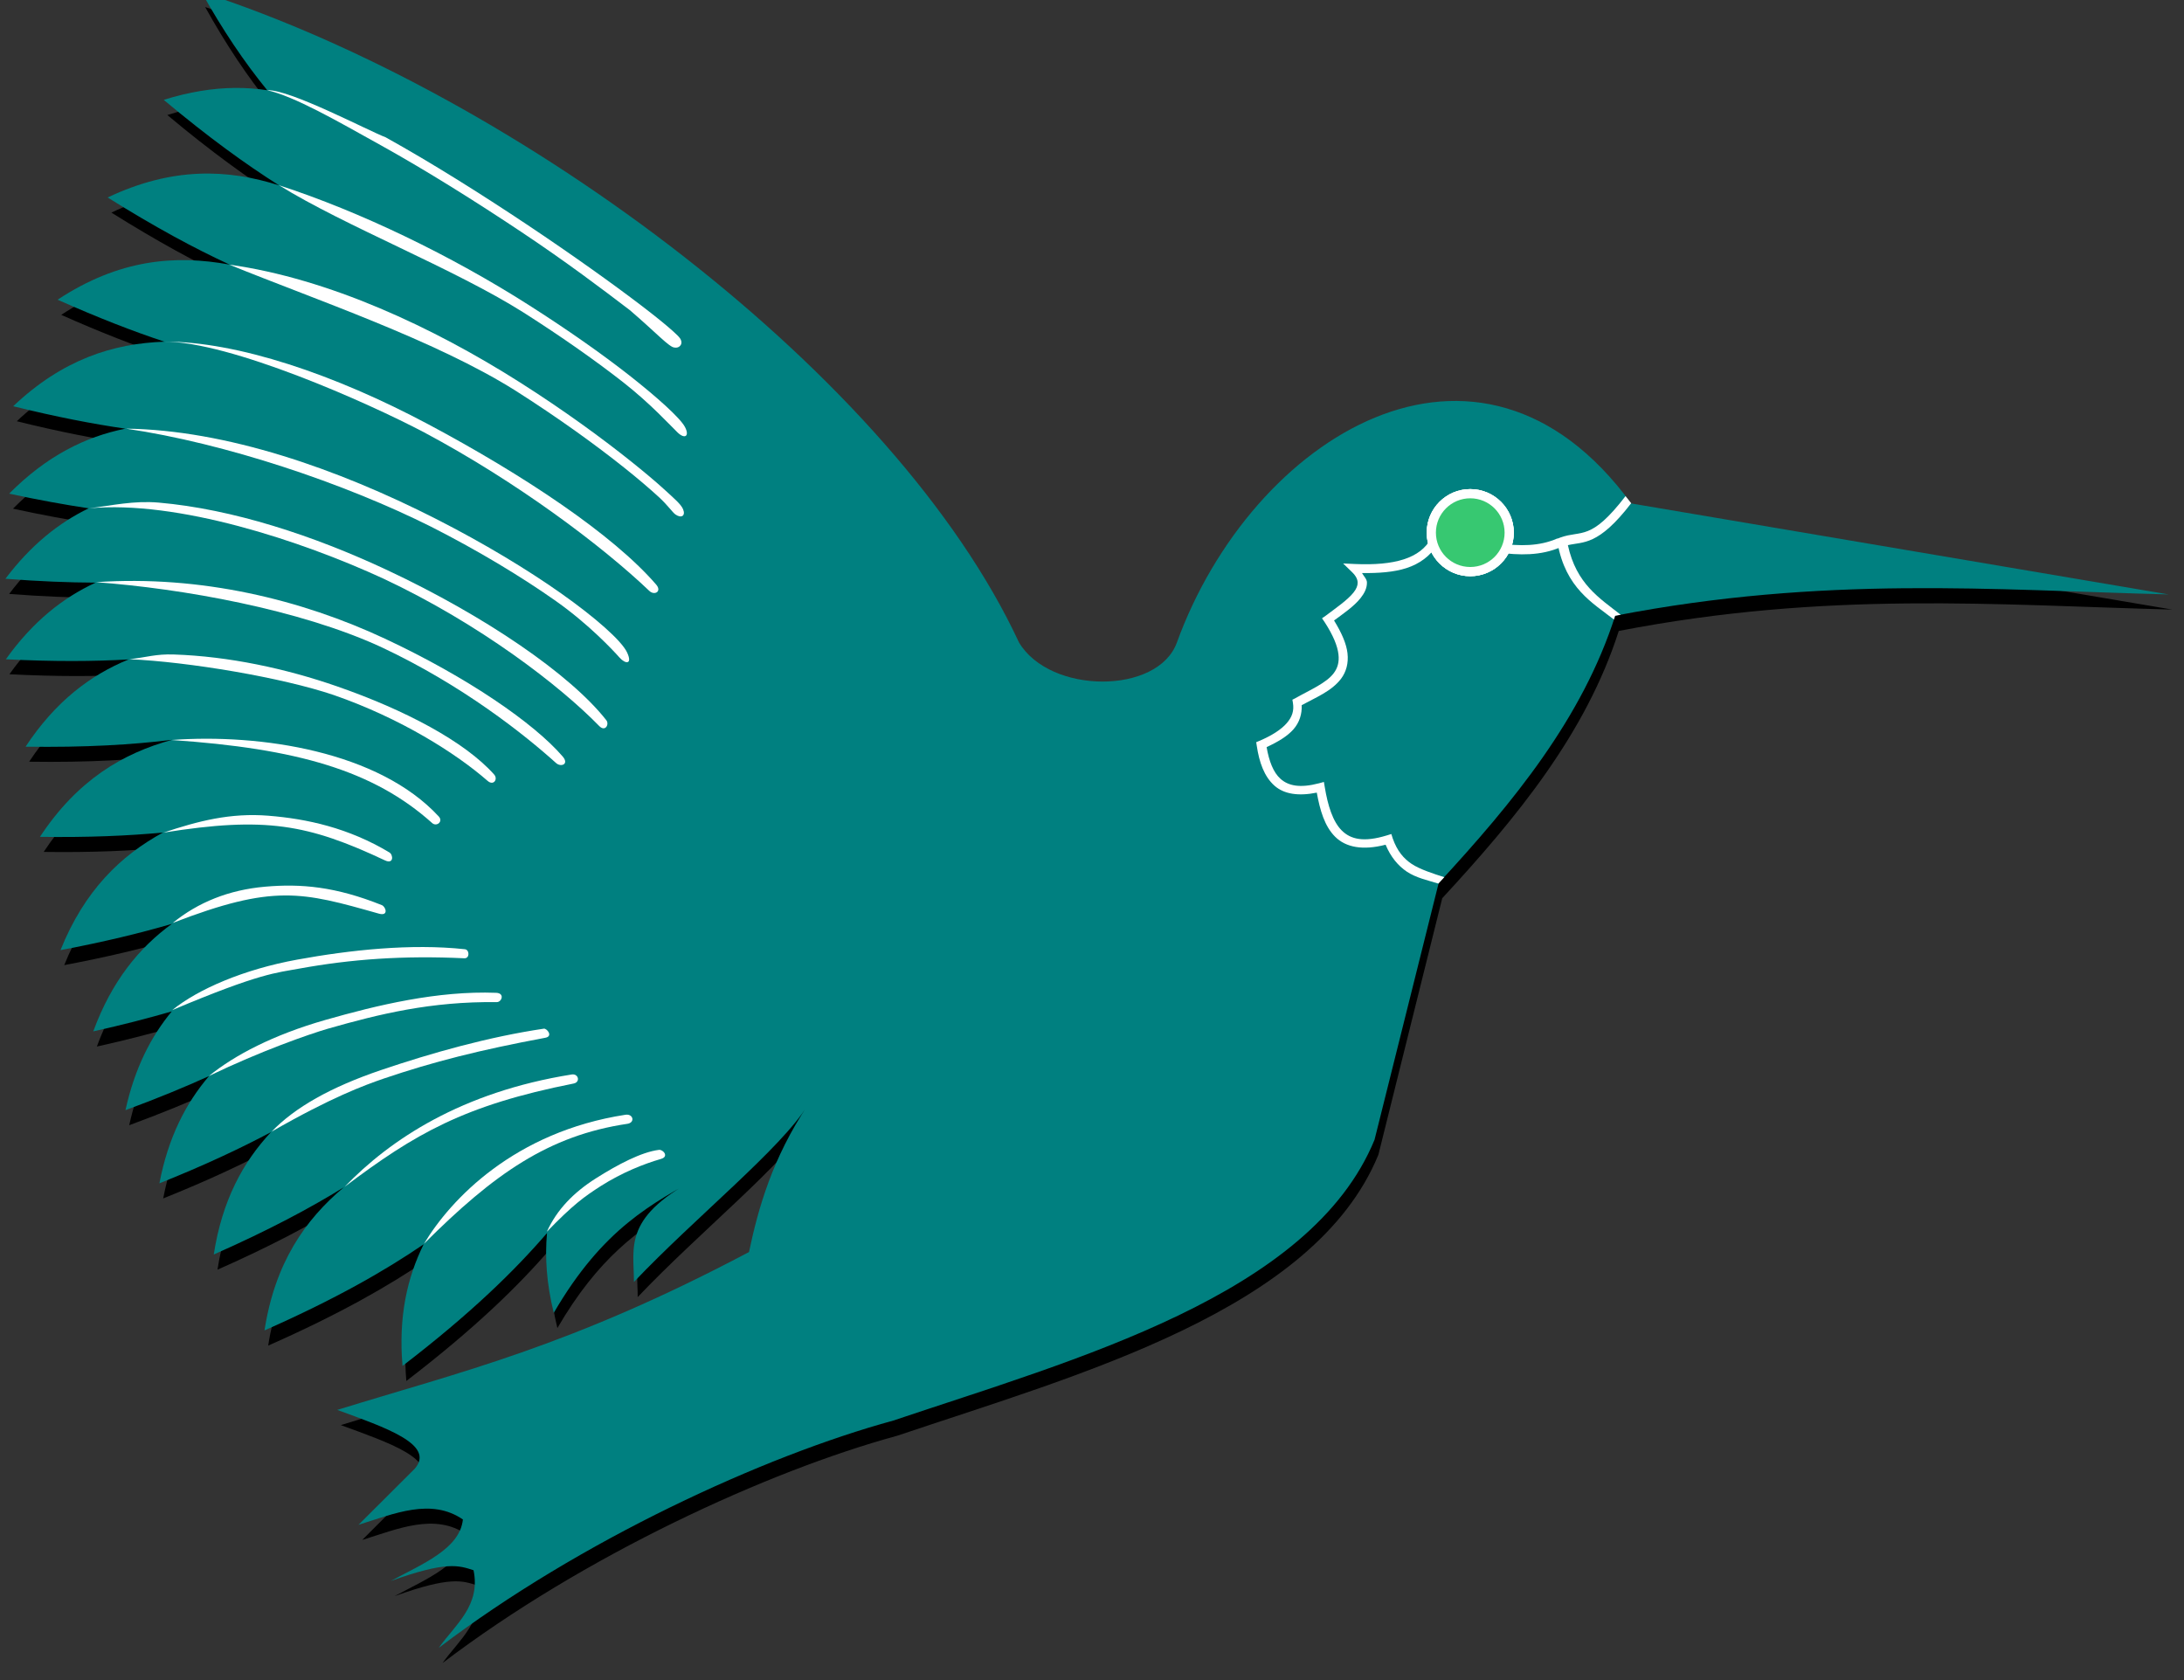 <svg version="1.1" id="svg2" xmlns="http://www.w3.org/2000/svg" viewBox="0 0 289.728 222.912" style="max-height: 500px" width="289.728" height="222.912">
  <rect x="0" y="0" width="289.728" height="222.912" fill="#333333" stroke="none"/>
  <defs id="defs79"/>
  
  <g transform="matrix(4.968,0,0,4.968,-44.156,-96.201)" style="font-style: normal; font-weight: normal; font-size: 23.53px; line-height: 125%; font-family: Sans; letter-spacing: 0px; word-spacing: 0px; fill: rgb(0, 0, 0); --darkreader-inline-fill: #e8e6e3;" id="text3038-7" data-darkreader-inline-fill=""/>
  <g transform="matrix(21.364,0,0,21.364,737.027,283.995)" style="fill: rgb(0, 0, 0); --darkreader-inline-fill: #e8e6e3;" id="g3049" data-darkreader-inline-fill=""/>
  <g transform="matrix(4.968,0,0,4.968,-44.156,-96.201)" style="font-style: normal; font-weight: normal; font-size: 23.53px; line-height: 125%; font-family: Sans; letter-spacing: 0px; word-spacing: 0px; fill: rgb(0, 0, 0); --darkreader-inline-fill: #e8e6e3;" id="text3038-7-9" data-darkreader-inline-fill=""/>
  <path d="m 210.744,270.893 h 77.257 v 1.776 h -77.257 z M 0,270.89 h 44.74 v 1.776 H 0 Z m 35.314,-15.847 c 0,-0.841 0.132,-1.617 0.394,-2.326 0.269,-0.71 0.641,-1.324 1.114,-1.843 0.48,-0.519 1.055,-0.927 1.725,-1.222 0.67,-0.302 1.41,-0.463 2.218,-0.483 0.578,-0.013 1.101,0.072 1.567,0.256 0.467,0.177 0.864,0.444 1.193,0.798 0.329,0.355 0.585,0.789 0.769,1.301 0.191,0.513 0.299,1.094 0.325,1.745 0.014,0.414 0.003,0.772 -0.03,1.074 -0.026,0.302 -0.056,0.572 -0.089,0.808 h -7.304 v 0.118 c 0,0.033 0.003,0.069 0.01,0.108 0.026,0.795 0.161,1.452 0.404,1.972 0.243,0.519 0.545,0.933 0.907,1.242 0.368,0.302 0.772,0.516 1.212,0.641 0.44,0.118 0.871,0.177 1.291,0.177 0.256,1e-5 0.526,-0.013 0.808,-0.039 0.283,-0.033 0.555,-0.076 0.818,-0.128 0.269,-0.059 0.516,-0.125 0.739,-0.197 0.23,-0.072 0.414,-0.148 0.552,-0.227 l 0.365,0.838 c -0.191,0.171 -0.44,0.325 -0.749,0.463 -0.302,0.138 -0.634,0.256 -0.996,0.355 -0.361,0.092 -0.739,0.161 -1.134,0.207 -0.394,0.053 -0.779,0.079 -1.153,0.079 -0.795,0 -1.502,-0.135 -2.119,-0.404 -0.611,-0.276 -1.127,-0.66 -1.548,-1.153 -0.421,-0.499 -0.743,-1.101 -0.966,-1.804 -0.217,-0.703 -0.325,-1.488 -0.325,-2.356 m 7.295,-1.055 c 0.02,-0.335 0.023,-0.67 0.01,-1.005 -0.007,-0.342 -0.046,-0.664 -0.118,-0.966 -0.072,-0.309 -0.184,-0.588 -0.335,-0.838 -0.145,-0.256 -0.342,-0.463 -0.591,-0.621 -0.171,-0.112 -0.365,-0.194 -0.582,-0.246 -0.217,-0.059 -0.463,-0.089 -0.739,-0.089 -0.368,2e-5 -0.726,0.069 -1.074,0.207 -0.342,0.138 -0.651,0.358 -0.927,0.66 -0.269,0.302 -0.496,0.693 -0.68,1.173 -0.184,0.473 -0.302,1.048 -0.355,1.725 h 5.392 m -20.898,5.699 1.479,-0.207 v -13.347 l -1.686,-0.355 v -0.858 l 3.115,-0.414 0.463,0.227 -0.02,4.357 -0.03,1.705 c 0.289,-0.237 0.601,-0.447 0.936,-0.631 0.342,-0.184 0.683,-0.338 1.025,-0.463 0.342,-0.131 0.674,-0.23 0.996,-0.296 0.329,-0.072 0.624,-0.108 0.887,-0.108 0.67,1e-5 1.219,0.102 1.646,0.306 0.427,0.204 0.762,0.519 1.005,0.946 0.25,0.421 0.421,0.963 0.513,1.627 0.092,0.664 0.135,1.452 0.128,2.366 v 4.939 l 1.479,0.207 v 0.838 h -5.027 v -0.838 l 1.656,-0.207 v -4.101 c -2e-5,-0.762 -0.02,-1.433 -0.059,-2.011 -0.033,-0.578 -0.128,-1.061 -0.286,-1.449 -0.151,-0.394 -0.381,-0.69 -0.69,-0.887 -0.309,-0.197 -0.736,-0.296 -1.281,-0.296 -0.217,10e-6 -0.447,0.013 -0.69,0.04 -0.243,0.026 -0.49,0.072 -0.739,0.138 -0.243,0.059 -0.49,0.141 -0.739,0.246 -0.243,0.105 -0.48,0.24 -0.71,0.404 v 7.916 l 1.449,0.207 v 0.838 h -4.82 v -0.838 m -10.721,-9e-5 2.415,-0.296 v -13.081 l -3.578,0.197 -0.69,1.686 -0.897,0.02 0.246,-2.997 H 20.226 l -0.02,3.026 -0.808,0.089 -0.513,-1.834 -3.559,-0.187 v 13.081 l 2.573,0.296 v 0.838 h -6.91 v -0.838 m 171.659,-9.697 c 0,0 8.087,-11.806 8.087,-11.806 1.24,-1.889 3.247,-3.778 8.501,-3.837 v -1.771 h -14.05 v 1.771 c 2.361,0.059 3.66,1.358 3.66,2.715 0,0.59 -0.118,0.708 -0.531,1.358 0,0 -6.73,9.917 -6.73,9.917 0,0 -7.556,-11.334 -7.556,-11.334 -0.118,-0.177 -0.413,-0.649 -0.413,-0.885 0,-0.708 1.299,-1.712 3.778,-1.771 v -1.771 c -2.007,0.177 -6.316,0.177 -8.559,0.177 -1.83,0 -5.49,-0.059 -7.674,-0.177 v 1.771 h 1.122 c 3.247,0 4.368,0.413 5.49,2.066 0,0 10.803,16.352 10.803,16.352 0,0 -9.622,14.227 -9.622,14.227 -0.826,1.181 -2.597,3.896 -8.501,3.896 v 1.83 h 14.049 v -1.83 c -2.715,-0.059 -3.719,-1.653 -3.719,-2.715 0,-0.531 0.177,-0.767 0.59,-1.417 0,0 8.323,-12.338 8.323,-12.338 0,0 9.327,14.049 9.327,14.049 0.118,0.236 0.295,0.472 0.295,0.649 0,0.708 -1.299,1.712 -3.837,1.771 v 1.83 c 2.066,-0.177 6.375,-0.177 8.56,-0.177 2.479,0 5.195,0.059 7.674,0.177 v -1.83 h -1.122 c -3.07,0 -4.309,-0.295 -5.549,-2.125 0,0 -12.397,-18.772 -12.397,-18.772 z m -17.768,20.838 h -1.476 c -1.476,9.032 -2.833,13.341 -12.928,13.341 h -7.792 c -2.775,0 -2.893,-0.413 -2.893,-2.361 v -15.702 h 5.254 c 5.726,0 6.375,1.889 6.375,6.907 h 1.476 v -15.584 h -1.476 c 0,5.018 -0.649,6.848 -6.375,6.848 h -5.254 v -14.108 c 0,-1.948 0.118,-2.361 2.893,-2.361 h 7.556 c 9.032,0 10.567,3.247 11.511,11.452 h 1.476 c 0,0 -1.653,-13.223 -1.653,-13.223 h -33.058 v 1.771 h 1.358 c 4.545,0 4.663,0.649 4.663,2.774 v 30.814 c 0,2.125 -0.118,2.774 -4.663,2.774 h -1.358 V 286 h 33.884 c 0,0 2.479,-15.171 2.479,-15.171 z M 133.239,232.931 H 97.289 c 0,0 -1.063,13.223 -1.063,13.223 h 1.417 c 0.826,-9.504 1.712,-11.452 10.626,-11.452 1.063,0 2.597,0 3.188,0.118 1.24,0.236 1.24,0.885 1.24,2.243 v 30.991 c 0,2.007 0,2.833 -6.198,2.833 h -2.361 v 1.83 c 2.42,-0.177 8.383,-0.177 11.098,-0.177 2.715,0 8.796,0 11.216,0.177 v -1.83 h -2.361 c -6.198,0 -6.198,-0.826 -6.198,-2.833 V 237.063 c 0,-1.181 0,-2.007 1.063,-2.243 0.649,-0.118 2.243,-0.118 3.365,-0.118 8.855,0 9.74,1.948 10.567,11.452 h 1.476 c 0,0 -1.122,-13.223 -1.122,-13.223 z m -47.284,-0.413 c -0.236,-0.708 -0.354,-0.945 -1.122,-0.945 -0.767,0 -0.945,0.236 -1.181,0.945 0,0 -9.504,24.085 -9.504,24.085 -0.413,1.004 -1.122,2.834 -4.782,2.834 v 1.476 h 9.15 v -1.476 c -1.83,0 -2.952,-0.826 -2.952,-2.007 0,-0.295 0.059,-0.413 0.177,-0.826 0,0 2.007,-5.077 2.007,-5.077 h 11.688 c 0,0 2.361,6.021 2.361,6.021 0.118,0.236 0.236,0.531 0.236,0.708 0,1.181 -2.243,1.181 -3.365,1.181 v 1.476 h 11.629 v -1.476 h -0.826 c -2.774,0 -3.07,-0.413 -3.483,-1.594 0,0 -10.035,-25.324 -10.035,-25.324 z m -2.361,4.191 c 0,0 5.254,13.341 5.254,13.341 H 78.34 c 0,0 5.254,-13.341 5.254,-13.341 z m 3.365,20.838 h -1.476 c -0.59,6.021 -1.417,13.341 -11.806,13.341 h -4.782 c -2.774,0 -2.893,-0.413 -2.893,-2.361 v -31.346 c 0,-2.007 0,-2.833 5.549,-2.833 h 1.948 v -1.771 c -2.125,0.177 -7.438,0.177 -9.858,0.177 -2.302,0 -6.907,0 -8.914,-0.177 v 1.771 h 1.358 c 4.545,0 4.663,0.649 4.663,2.774 v 30.991 c 0,2.125 -0.118,2.774 -4.663,2.774 h -1.358 v 1.83 h 30.637 c 0,0 1.594,-15.171 1.594,-15.171 z m 187.542,0.878 v -3.598 c 0.01,-1.196 0.01,-2.399 0.01,-3.608 h -1.508 v -0.739 c 0.289,-0.072 0.529,-0.128 0.72,-0.168 0.197,-0.046 0.358,-0.095 0.483,-0.148 0.131,-0.059 0.24,-0.131 0.325,-0.217 0.086,-0.086 0.164,-0.21 0.237,-0.375 0.046,-0.112 0.102,-0.276 0.168,-0.493 0.073,-0.217 0.138,-0.437 0.197,-0.66 0.066,-0.23 0.122,-0.444 0.168,-0.641 0.047,-0.204 0.076,-0.348 0.089,-0.434 h 0.976 v 2.632 h 3.312 v 1.242 h -3.312 v 4.968 c -10e-5,0.762 0.01,1.383 0.029,1.863 0.02,0.473 0.07,0.844 0.148,1.114 0.079,0.269 0.194,0.453 0.345,0.552 0.151,0.092 0.361,0.138 0.631,0.138 0.164,0 0.345,-0.017 0.542,-0.049 0.204,-0.033 0.398,-0.072 0.582,-0.118 0.191,-0.046 0.365,-0.095 0.522,-0.148 0.158,-0.059 0.276,-0.115 0.355,-0.168 l 0.305,0.867 c -0.151,0.164 -0.352,0.309 -0.601,0.434 -0.25,0.125 -0.522,0.23 -0.818,0.315 -0.289,0.086 -0.582,0.148 -0.877,0.187 -0.289,0.046 -0.545,0.069 -0.769,0.069 -0.716,0 -1.272,-0.22 -1.666,-0.66 -0.394,-0.44 -0.591,-1.16 -0.591,-2.159 m -11.86,-2.721 c -0.01,-0.907 0.128,-1.725 0.404,-2.455 0.276,-0.729 0.654,-1.354 1.133,-1.873 0.486,-0.519 1.055,-0.923 1.706,-1.212 0.657,-0.289 1.363,-0.45 2.119,-0.483 0.276,-0.007 0.555,2e-5 0.838,0.02 0.289,0.013 0.559,0.043 0.808,0.089 0.256,0.04 0.49,0.092 0.7,0.158 0.21,0.066 0.381,0.141 0.512,0.227 v 2.366 h -0.936 l -0.503,-1.242 c -0.105,-0.086 -0.227,-0.158 -0.365,-0.217 -0.138,-0.059 -0.279,-0.108 -0.424,-0.148 -0.144,-0.039 -0.289,-0.066 -0.434,-0.079 -0.145,-0.02 -0.276,-0.03 -0.394,-0.03 -0.44,2e-5 -0.861,0.082 -1.262,0.246 -0.401,0.164 -0.756,0.414 -1.065,0.749 -0.309,0.329 -0.555,0.746 -0.739,1.252 -0.184,0.499 -0.279,1.088 -0.286,1.765 -0.01,0.894 0.099,1.659 0.316,2.297 0.217,0.637 0.499,1.16 0.848,1.567 0.348,0.401 0.736,0.697 1.163,0.887 0.427,0.184 0.848,0.276 1.262,0.276 0.256,0 0.522,-0.016 0.798,-0.049 0.276,-0.033 0.542,-0.076 0.798,-0.128 0.256,-0.053 0.493,-0.115 0.71,-0.187 0.217,-0.079 0.394,-0.158 0.532,-0.237 l 0.335,0.877 c -0.191,0.171 -0.427,0.322 -0.71,0.453 -0.283,0.131 -0.595,0.243 -0.936,0.335 -0.335,0.092 -0.69,0.161 -1.065,0.207 -0.368,0.053 -0.739,0.079 -1.114,0.079 -0.762,0 -1.436,-0.138 -2.021,-0.414 -0.585,-0.276 -1.081,-0.66 -1.488,-1.153 -0.401,-0.493 -0.707,-1.074 -0.917,-1.745 -0.21,-0.677 -0.319,-1.41 -0.325,-2.198 m -11.325,-0.177 c 0,-0.841 0.132,-1.617 0.394,-2.326 0.27,-0.71 0.641,-1.324 1.114,-1.843 0.48,-0.519 1.055,-0.927 1.725,-1.222 0.67,-0.302 1.41,-0.463 2.218,-0.483 0.578,-0.013 1.101,0.072 1.567,0.256 0.467,0.177 0.864,0.444 1.193,0.798 0.329,0.355 0.585,0.789 0.769,1.301 0.191,0.513 0.299,1.094 0.325,1.745 0.014,0.414 0,0.772 -0.029,1.074 -0.026,0.302 -0.055,0.572 -0.089,0.808 h -7.304 c 0,0.04 0,0.079 0,0.118 0,0.033 0,0.069 0.01,0.108 0.026,0.795 0.161,1.452 0.404,1.972 0.243,0.519 0.545,0.933 0.907,1.242 0.368,0.302 0.772,0.516 1.212,0.641 0.44,0.118 0.871,0.177 1.291,0.177 0.256,0 0.526,-0.013 0.808,-0.039 0.283,-0.033 0.555,-0.076 0.818,-0.128 0.269,-0.059 0.516,-0.125 0.739,-0.197 0.23,-0.072 0.414,-0.148 0.552,-0.227 l 0.365,0.838 c -0.191,0.171 -0.44,0.325 -0.749,0.463 -0.302,0.138 -0.634,0.256 -0.996,0.355 -0.361,0.092 -0.739,0.161 -1.133,0.207 -0.394,0.053 -0.779,0.079 -1.153,0.079 -0.795,0 -1.502,-0.135 -2.119,-0.404 -0.611,-0.276 -1.127,-0.66 -1.548,-1.153 -0.421,-0.499 -0.743,-1.101 -0.966,-1.804 -0.217,-0.703 -0.325,-1.488 -0.325,-2.356 m 7.295,-1.055 c 0.02,-0.335 0.023,-0.67 0.01,-1.005 -0.01,-0.342 -0.046,-0.664 -0.118,-0.966 -0.073,-0.309 -0.184,-0.588 -0.335,-0.838 -0.145,-0.256 -0.342,-0.463 -0.591,-0.621 -0.171,-0.112 -0.365,-0.194 -0.582,-0.246 -0.217,-0.059 -0.463,-0.089 -0.739,-0.089 -0.368,10e-6 -0.726,0.069 -1.075,0.207 -0.342,0.138 -0.651,0.358 -0.927,0.66 -0.27,0.302 -0.496,0.693 -0.68,1.173 -0.184,0.473 -0.302,1.048 -0.355,1.725 h 5.392 m -11.495,-7.304 c -0.158,2e-5 -0.312,-0.026 -0.463,-0.079 -0.151,-0.059 -0.286,-0.138 -0.404,-0.237 -0.112,-0.105 -0.204,-0.233 -0.276,-0.384 -0.066,-0.151 -0.099,-0.322 -0.099,-0.513 0,-0.204 0.042,-0.394 0.128,-0.572 0.092,-0.177 0.207,-0.329 0.345,-0.453 0.138,-0.131 0.292,-0.233 0.463,-0.306 0.177,-0.072 0.355,-0.108 0.532,-0.108 0.434,1e-5 0.749,0.122 0.946,0.365 0.204,0.237 0.306,0.522 0.306,0.858 0,0.217 -0.042,0.414 -0.128,0.591 -0.086,0.177 -0.197,0.329 -0.335,0.453 -0.138,0.118 -0.296,0.214 -0.473,0.286 -0.177,0.066 -0.358,0.099 -0.542,0.099 m -0.503,4.722 -1.37,-0.729 v -0.591 l 2.77,-0.789 0.453,0.197 v 11.188 c 0,0.769 -0.086,1.456 -0.256,2.06 -0.164,0.611 -0.404,1.127 -0.72,1.548 -0.309,0.427 -0.683,0.752 -1.124,0.976 -0.44,0.223 -0.933,0.335 -1.478,0.335 -0.066,-10e-6 -0.154,-0.003 -0.266,-0.01 -0.112,-0.007 -0.224,-0.016 -0.335,-0.03 -0.105,-0.014 -0.204,-0.029 -0.296,-0.049 -0.092,-0.02 -0.151,-0.039 -0.177,-0.059 v -1.36 c 0.053,0.02 0.128,0.036 0.227,0.049 0.099,0.014 0.2,0.023 0.305,0.029 0.112,0.014 0.217,0.02 0.316,0.02 0.099,0.007 0.177,0.01 0.236,0.01 0.316,0 0.582,-0.062 0.798,-0.187 0.224,-0.118 0.401,-0.322 0.532,-0.611 0.138,-0.283 0.237,-0.657 0.296,-1.124 0.059,-0.467 0.089,-1.045 0.089,-1.735 v -9.138 m -13.829,3.38 c 0.014,-0.881 0.164,-1.666 0.454,-2.356 0.296,-0.697 0.683,-1.285 1.163,-1.765 0.48,-0.48 1.032,-0.848 1.656,-1.104 0.631,-0.256 1.288,-0.388 1.971,-0.394 0.835,-0.007 1.561,0.138 2.179,0.434 0.618,0.296 1.127,0.703 1.528,1.222 0.407,0.513 0.71,1.117 0.907,1.814 0.197,0.697 0.292,1.442 0.286,2.238 -0.01,0.874 -0.148,1.673 -0.424,2.395 -0.269,0.723 -0.637,1.344 -1.104,1.863 -0.46,0.513 -1.002,0.913 -1.626,1.203 -0.618,0.283 -1.282,0.424 -1.991,0.424 -0.907,0 -1.679,-0.164 -2.317,-0.493 -0.637,-0.329 -1.157,-0.769 -1.558,-1.321 -0.401,-0.552 -0.693,-1.186 -0.877,-1.902 -0.177,-0.723 -0.26,-1.475 -0.246,-2.257 m 5.087,4.87 c 0.559,0.013 1.028,-0.082 1.41,-0.286 0.388,-0.204 0.7,-0.503 0.936,-0.897 0.243,-0.401 0.417,-0.894 0.522,-1.479 0.112,-0.591 0.168,-1.268 0.168,-2.031 0,-0.664 -0.06,-1.281 -0.177,-1.853 -0.112,-0.578 -0.292,-1.081 -0.542,-1.508 -0.243,-0.427 -0.555,-0.762 -0.936,-1.005 -0.375,-0.25 -0.822,-0.381 -1.341,-0.394 -0.559,-0.007 -1.035,0.092 -1.429,0.296 -0.388,0.197 -0.706,0.49 -0.956,0.877 -0.25,0.388 -0.434,0.861 -0.552,1.42 -0.112,0.559 -0.168,1.193 -0.168,1.902 0,0.637 0.062,1.252 0.187,1.843 0.125,0.591 0.312,1.117 0.562,1.577 0.25,0.453 0.565,0.821 0.946,1.104 0.388,0.276 0.845,0.421 1.37,0.434 m -14.105,0.029 1.597,-0.207 v -8.024 l -1.4,-0.769 v -0.611 l 2.603,-0.779 0.463,0.197 v 1.518 c 0.125,-0.184 0.312,-0.378 0.562,-0.582 0.256,-0.204 0.542,-0.388 0.858,-0.552 0.315,-0.171 0.644,-0.309 0.986,-0.414 0.342,-0.112 0.664,-0.168 0.966,-0.168 0.217,1e-5 0.411,0.007 0.582,0.02 0.177,0.007 0.302,0.023 0.374,0.049 v 2.021 c -0.105,-0.039 -0.214,-0.079 -0.325,-0.118 -0.112,-0.046 -0.237,-0.082 -0.375,-0.108 -0.131,-0.033 -0.283,-0.059 -0.454,-0.079 -0.171,-0.02 -0.368,-0.03 -0.591,-0.03 -0.532,1e-5 -0.979,0.069 -1.341,0.207 -0.361,0.131 -0.693,0.292 -0.996,0.483 v 7.709 l 2.809,0.237 v 0.838 h -6.319 v -0.838 m -13.041,-3e-5 1.863,-0.296 v -12.933 l -1.626,-0.168 v -1.074 h 2.593 c 0.158,2e-5 0.368,-0.007 0.631,-0.02 0.263,-0.013 0.552,-0.03 0.868,-0.049 0.322,-0.02 0.654,-0.036 0.996,-0.049 0.348,-0.013 0.687,-0.02 1.015,-0.02 0.756,1e-5 1.449,0.072 2.08,0.217 0.631,0.145 1.173,0.394 1.627,0.749 0.454,0.348 0.805,0.815 1.055,1.4 0.256,0.585 0.385,1.321 0.385,2.208 0,0.532 -0.076,1.028 -0.227,1.488 -0.145,0.46 -0.348,0.877 -0.611,1.252 -0.263,0.375 -0.575,0.706 -0.936,0.996 -0.361,0.289 -0.752,0.529 -1.173,0.72 -0.421,0.191 -0.868,0.335 -1.341,0.434 -0.467,0.092 -0.94,0.131 -1.419,0.118 -0.499,-0.013 -0.904,-0.016 -1.212,-0.01 -0.309,0.007 -0.568,0.026 -0.779,0.059 v 4.682 l 2.632,0.296 v 0.838 h -6.417 v -0.838 m 3.785,-6.141 c 0.374,0.053 0.72,0.086 1.035,0.099 0.322,0.007 0.631,0.01 0.927,0.01 0.316,1e-5 0.628,-0.02 0.936,-0.059 0.315,-0.046 0.611,-0.122 0.887,-0.227 0.283,-0.112 0.542,-0.26 0.779,-0.444 0.243,-0.191 0.45,-0.434 0.621,-0.729 0.177,-0.296 0.315,-0.647 0.414,-1.055 0.099,-0.414 0.148,-0.9 0.148,-1.459 0,-1.209 -0.342,-2.106 -1.025,-2.691 -0.677,-0.585 -1.65,-0.858 -2.918,-0.818 -0.322,0.013 -0.631,0.033 -0.927,0.059 -0.289,0.02 -0.582,0.066 -0.877,0.138 v 7.176" style="fill: rgb(0, 0, 0); stroke-width: 0.276; --darkreader-inline-fill: #e8e6e3;" id="rect3070-7" data-darkreader-inline-fill=""/>
  <g transform="matrix(2.483,0,0,2.483,-473.698,-1338.529)" id="layer1">
    <g transform="matrix(0.588,0,0,-0.588,191.064,638.602)" id="g3363">
      <g transform="translate(-131.809,509.294)" id="g3365">
        <g id="g3367">
          <g id="g3369">
            <g id="g3371">
              <path d="m 149.96,-340.67 c 1.897,-3.417 3.87,-6.359 5.928,-8.892 l 0.025,-0.025 c 0.007,-0.009 0.018,-0.016 0.025,-0.025 -0.948,0.138 -1.925,0.235 -2.939,0.224 -2.004,-0.021 -4.155,-0.365 -6.476,-1.096 3.985,-3.337 7.378,-5.777 10.361,-7.671 -0.073,0.024 -0.151,0.051 -0.224,0.075 l 0.224,-0.125 c -4.621,1.446 -9.606,1.623 -15.442,-1.146 4.191,-2.622 7.707,-4.536 10.81,-5.978 -0.091,0.013 -0.183,0.037 -0.274,0.05 l 0.224,-0.125 c -4.836,0.833 -9.854,0.365 -15.318,-3.238 3.562,-1.587 6.657,-2.786 9.415,-3.711 h 0.025 l 0.174,-0.1 c -4.611,-0.179 -9.181,-1.615 -13.649,-5.853 3.903,-0.968 7.245,-1.615 10.187,-2.042 -0.083,-0.017 -0.167,-0.032 -0.249,-0.05 -0.115,0.002 -0.234,-0.002 -0.349,0 l 0.125,-0.05 c -3.437,-0.781 -6.789,-2.504 -10.062,-5.803 2.652,-0.573 5.038,-1.018 7.223,-1.345 -2.69,-1.3 -5.244,-3.315 -7.572,-6.401 3.056,-0.237 5.763,-0.339 8.194,-0.349 -2.941,-1.361 -5.713,-3.498 -8.169,-6.949 4.365,-0.218 8.013,-0.209 11.158,-0.025 -0.059,-0.024 -0.116,-0.05 -0.174,-0.075 -0.191,-0.017 -0.383,-0.029 -0.573,-0.05 l 0.274,-0.1 c -3.269,-1.435 -6.295,-3.761 -8.892,-7.696 5.425,-0.079 9.722,0.177 13.325,0.623 -0.11,-0.03 -0.214,-0.068 -0.324,-0.1 -0.139,-0.008 -0.286,-0.015 -0.423,-0.025 l 0.174,-0.05 c -4.25,-1.266 -8.174,-3.705 -11.432,-8.643 4.382,-0.064 8.041,0.102 11.183,0.399 -0.068,-0.037 -0.131,-0.087 -0.199,-0.125 -3.754,-2.094 -6.982,-5.24 -9.116,-10.561 3.854,0.73 7.084,1.5 9.888,2.316 -0.046,-0.037 -0.103,-0.062 -0.149,-0.1 l 0.174,0.025 c -2.886,-2.154 -5.313,-5.172 -6.949,-9.639 2.653,0.587 5.024,1.203 7.148,1.818 -1.907,-2.306 -3.38,-5.184 -4.209,-8.966 2.881,1.061 5.38,2.082 7.597,3.088 -0.027,-0.031 -0.048,-0.068 -0.075,-0.1 -0.045,-0.036 -0.105,-0.064 -0.149,-0.1 l 0.075,0.025 c -2.033,-2.436 -3.584,-5.5 -4.359,-9.564 4.056,1.622 7.356,3.179 10.137,4.658 -0.079,-0.076 -0.175,-0.147 -0.249,-0.224 l 0.075,0.025 c -2.459,-2.698 -4.296,-6.163 -5.031,-10.934 4.788,2.114 8.478,4.078 11.507,5.928 -0.032,-0.033 -0.068,-0.067 -0.1,-0.1 l 0.199,0.1 c -3.44,-2.946 -6.078,-6.854 -6.999,-12.827 6.453,2.849 10.967,5.429 14.471,7.821 -1.505,-3.043 -2.3,-6.59 -1.918,-11.034 6.237,4.785 10.186,8.643 13.126,12.055 -0.005,-0.049 0.004,-0.1 0,-0.149 -0.178,-2.163 -0.043,-4.507 0.598,-7.098 3.698,6.353 7.396,8.986 11.158,11.158 -4.705,-3.05 -3.861,-5.522 -3.861,-8.344 5.595,5.893 13.379,12.151 15.766,16.065 -3.191,-4.792 -4.465,-9.343 -5.305,-13.35 -16.327,-8.635 -26.291,-10.895 -37.435,-14.346 4.323,-1.586 8.963,-3.126 7.049,-5.33 l -5.106,-5.106 c 3.265,1.015 6.599,2.478 9.49,0.498 -0.284,-2.678 -3.661,-4.043 -6.551,-5.604 5.087,1.833 6.184,1.401 7.522,0.971 0.668,-3.209 -1.652,-4.929 -3.163,-7.049 12.813,9.742 29.522,17.434 41.296,20.648 16.561,5.577 37.929,11.391 43.737,25.53 l 5.803,23.313 c 6.809,7.369 13.07,14.997 16.04,24.284 18.958,3.668 34.295,2.353 50.287,1.943 -1.458,0.243 -48.818,8.269 -48.818,8.269 -13.844,18.942 -34.497,6.059 -41.296,-12.653 -1.716,-4.723 -11.509,-4.712 -14.346,0.025 -11.218,24.152 -45.282,49.693 -74.273,59.104 v 1.6e-4 z" style="fill: rgb(0, 0, 0); fill-rule: nonzero; --darkreader-inline-fill: #e8e6e3;" id="path3373" data-darkreader-inline-fill=""/>
            </g>
            <g id="g3375">
              <path d="m 149.63,-339.31 c 1.91,-3.441 3.896,-6.378 5.97,-8.922 -0.948,0.138 -1.925,0.22 -2.939,0.209 -2.004,-0.021 -4.146,-0.354 -6.466,-1.084 4.049,-3.391 7.471,-5.865 10.49,-7.773 -4.663,1.49 -9.685,1.702 -15.584,-1.097 4.309,-2.696 7.926,-4.645 11.091,-6.101 -4.935,0.91 -10.052,0.495 -15.637,-3.187 3.687,-1.643 6.876,-2.877 9.706,-3.814 -4.645,-0.162 -9.242,-1.597 -13.742,-5.865 3.903,-0.968 7.247,-1.61 10.189,-2.038 -3.6,-0.727 -7.132,-2.454 -10.555,-5.904 2.652,-0.573 5.039,-1.005 7.224,-1.333 -2.69,-1.3 -5.236,-3.315 -7.564,-6.401 3.056,-0.237 5.76,-0.343 8.191,-0.353 -2.941,-1.361 -5.695,-3.511 -8.151,-6.963 4.365,-0.218 8.011,-0.197 11.156,-0.013 -3.456,-1.413 -6.642,-3.801 -9.366,-7.929 5.425,-0.079 9.721,0.181 13.324,0.627 -4.472,-1.214 -8.612,-3.656 -12.018,-8.818 4.382,-0.064 8.04,0.095 11.182,0.392 -3.842,-2.094 -7.141,-5.269 -9.314,-10.686 3.955,0.749 7.27,1.551 10.124,2.39 -2.973,-2.164 -5.472,-5.202 -7.146,-9.771 2.653,0.587 5.008,1.201 7.133,1.816 -1.907,-2.306 -3.377,-5.192 -4.206,-8.974 2.881,1.061 5.373,2.089 7.59,3.096 -2.106,-2.464 -3.714,-5.583 -4.507,-9.745 4.056,1.622 7.356,3.172 10.137,4.651 -2.549,-2.725 -4.446,-6.231 -5.199,-11.117 4.939,2.18 8.728,4.2 11.809,6.101 -3.538,-2.965 -6.259,-6.909 -7.198,-12.998 6.453,2.849 10.957,5.433 14.461,7.825 -1.505,-3.043 -2.302,-6.607 -1.92,-11.051 6.237,4.785 10.188,8.658 13.128,12.07 -0.198,-2.203 -0.042,-4.6 0.614,-7.25 4.478,7.693 8.927,9.939 13.532,12.506 -7.335,-3.693 -6.247,-6.473 -6.247,-9.698 5.595,5.892 13.398,12.141 15.785,16.055 -3.191,-4.792 -4.49,-9.331 -5.33,-13.337 -16.327,-8.635 -26.268,-10.891 -37.413,-14.343 4.323,-1.586 8.956,-3.139 7.041,-5.343 l -5.108,-5.095 c 3.265,1.015 6.593,2.463 9.484,0.483 -0.284,-2.678 -3.668,-4.03 -6.558,-5.591 5.087,1.833 6.187,1.41 7.524,0.98 0.668,-3.209 -1.651,-4.935 -3.161,-7.054 12.813,9.742 29.532,17.439 41.306,20.653 16.561,5.577 37.915,11.374 43.722,25.512 l 5.826,23.318 c 6.808,7.369 13.071,15.01 16.042,24.297 18.958,3.668 34.288,2.344 50.28,1.933 -1.458,0.243 -48.83,8.269 -48.83,8.269 -13.844,18.942 -34.481,6.067 -41.28,-12.645 -1.716,-4.723 -11.506,-4.724 -14.343,0.013 -11.218,24.152 -45.286,49.687 -74.277,59.098 v 7e-5 z" style="fill: rgb(0, 128, 128); fill-rule: nonzero; --darkreader-inline-fill: #73ffff;" id="path3377" data-darkreader-inline-fill=""/>
            </g>
            <g id="g3379">
              <path d="m 261.48,-388.74 -0.125,-0.199 c -0.491,-0.915 -1.322,-1.54 -2.491,-1.918 -1.168,-0.378 -2.665,-0.499 -4.409,-0.423 l -1.096,0.05 0.797,-0.772 c 0.405,-0.389 0.518,-0.7 0.523,-0.971 0.006,-0.272 -0.111,-0.565 -0.374,-0.897 -0.525,-0.664 -1.568,-1.385 -2.541,-2.117 l -0.324,-0.224 0.224,-0.324 c 0.812,-1.245 1.183,-2.203 1.27,-2.939 0.087,-0.736 -0.084,-1.263 -0.423,-1.718 -0.679,-0.911 -2.17,-1.528 -3.512,-2.291 l -0.249,-0.125 0.05,-0.299 c 0.115,-0.7 -0.073,-1.272 -0.573,-1.843 -0.5,-0.571 -1.341,-1.115 -2.466,-1.594 l -0.299,-0.124 0.05,-0.324 c 0.224,-1.499 0.675,-2.804 1.619,-3.636 0.863,-0.761 2.17,-0.962 3.836,-0.623 0.29,-1.598 0.707,-3.052 1.669,-4.01 0.975,-0.971 2.519,-1.258 4.583,-0.722 0.465,-1.119 1.143,-1.917 1.918,-2.441 0.851,-0.575 1.962,-0.807 2.876,-1.091 l 0.542,0.583 c -0.907,0.282 -2.247,0.717 -2.97,1.206 -0.722,0.488 -1.309,1.158 -1.719,2.316 l -0.125,0.399 -0.399,-0.124 c -2.123,-0.652 -3.299,-0.359 -4.11,0.448 -0.81,0.807 -1.266,2.265 -1.544,3.96 l -0.075,0.448 -0.448,-0.124 c -1.749,-0.456 -2.782,-0.223 -3.487,0.399 -0.658,0.581 -1.048,1.61 -1.27,2.889 1.014,0.469 1.882,0.981 2.441,1.619 0.546,0.623 0.782,1.393 0.747,2.192 1.236,0.68 2.728,1.265 3.587,2.416 0.449,0.602 0.682,1.393 0.573,2.316 -0.099,0.84 -0.511,1.81 -1.22,2.964 0.871,0.642 1.817,1.285 2.416,2.042 0.333,0.421 0.584,0.887 0.573,1.42 -0.006,0.294 -0.288,0.561 -0.448,0.847 1.515,-0.02 2.896,0.08 4.035,0.448 1.2,0.388 2.143,1.095 2.765,2.067 1.793,-0.009 3.651,-0.403 5.529,-0.648 1.93,-0.251 3.894,-0.318 5.754,0.498 l -0.349,0.772 c -1.645,-0.722 -3.403,-0.692 -5.28,-0.448 -1.877,0.244 -3.834,0.687 -5.803,0.673 h -0.249 z" style="fill: rgb(255, 255, 255); fill-rule: nonzero; --darkreader-inline-fill: #e8e6e3;" id="path3381" data-darkreader-inline-fill=""/>
            </g>
            <g id="g3383">
              <path d="m 268.45,-388.43 c 0,-1.955 -1.585,-3.539 -3.539,-3.539 -1.954,0 -3.539,1.585 -3.539,3.539 0,1.954 1.585,3.539 3.539,3.539 1.955,0 3.539,-1.585 3.539,-3.539 z" stroke-miterlimit="4" style="fill: rgb(255, 255, 255); fill-rule: nonzero; stroke: rgb(255, 255, 255); stroke-width: 0.836; stroke-linecap: butt; stroke-linejoin: miter; stroke-miterlimit: 4; stroke-dasharray: none; --darkreader-inline-fill: #e8e6e3; --darkreader-inline-stroke: #e8e6e3;" id="path3385" data-darkreader-inline-fill="" data-darkreader-inline-stroke=""/>
            </g>
            <g id="g3387">
              <path d="m 279.02,-385.11 c -3.177,-4.133 -3.976,-3.066 -5.91,-3.759 l -0.324,-0.124 0.05,-0.349 c 0.745,-4.152 3.205,-5.471 5.125,-6.98 l 0.107,0.336 0.511,0.097 c -1.925,1.513 -4.031,2.794 -4.797,6.322 1.409,0.333 2.753,-0.093 5.753,3.811 l -0.516,0.645 z" style="fill: rgb(255, 255, 255); fill-rule: nonzero; --darkreader-inline-fill: #e8e6e3;" id="path3389" data-darkreader-inline-fill=""/>
            </g>
            <g id="g3391">
              <path d="m 156.68,-356.87 c 6.004,-3.723 15.885,-7.562 22.231,-11.572 3.491,-2.223 6.627,-4.438 9.066,-6.351 2.439,-1.913 4.243,-3.89 4.907,-4.533 0.664,-0.643 1.114,-0.339 0.672,0.498 -0.441,0.837 -2.614,2.772 -5.081,4.707 -2.467,1.935 -5.604,4.14 -9.116,6.376 -7.024,4.472 -15.267,8.471 -22.679,10.875 z" style="fill: rgb(255, 255, 255); fill-rule: nonzero; --darkreader-inline-fill: #e8e6e3;" id="path3393" data-darkreader-inline-fill=""/>
            </g>
            <g id="g3395">
              <path d="m 155.6,-348.23 c 2.517,-0.581 6.231,-2.728 10.362,-5.024 4.131,-2.297 8.633,-5.123 12.752,-7.871 4.12,-2.748 7.296,-5.153 9.835,-7.09 2.411,-2.063 3.602,-3.4 4.063,-3.396 0.063,-0.013 0.126,-0.014 0.224,0 0.099,0.014 0.265,0.09 0.349,0.249 0.084,0.159 0.051,0.293 0.025,0.374 -0.026,0.081 -0.041,0.123 -0.075,0.174 -0.136,0.205 -0.344,0.396 -0.648,0.672 -0.607,0.552 -1.61,1.365 -2.889,2.341 -2.559,1.953 -6.278,4.615 -10.411,7.372 -4.133,2.757 -8.667,5.608 -12.827,7.92 -1.479,0.548 -8.73,4.383 -10.761,4.277 h -1e-4 z" style="fill: rgb(255, 255, 255); fill-rule: nonzero; --darkreader-inline-fill: #e8e6e3;" id="path3397" data-darkreader-inline-fill=""/>
            </g>
            <g id="g3399">
              <path d="m 152.16,-364.08 c 7.706,-3.145 18.668,-6.84 25.985,-11.439 3.932,-2.497 7.356,-4.984 9.913,-7.024 1.279,-1.02 2.346,-1.937 3.138,-2.665 0.792,-0.728 1.238,-1.389 1.494,-1.569 0.536,-0.378 0.946,-0.127 0.697,0.473 -0.188,0.453 -0.808,0.973 -1.619,1.719 -0.811,0.746 -1.897,1.66 -3.188,2.69 -2.582,2.06 -6.029,4.585 -9.988,7.099 -7.918,5.028 -17.384,9.449 -26.433,10.717 z" style="fill: rgb(255, 255, 255); fill-rule: nonzero; --darkreader-inline-fill: #e8e6e3;" id="path3401" data-darkreader-inline-fill=""/>
            </g>
            <g id="g3403">
              <path d="m 146.23,-371.07 c 6.005,-0.004 18.411,-5.501 23.64,-8.256 8.478,-4.522 16.188,-10.334 20.449,-14.396 0.472,-0.45 1.163,-0.053 0.623,0.573 -3.958,4.586 -12.132,9.991 -20.673,14.546 -8.541,4.555 -17.385,7.54 -24.039,7.534 z" style="fill: rgb(255, 255, 255); fill-rule: nonzero; --darkreader-inline-fill: #e8e6e3;" id="path3405" data-darkreader-inline-fill=""/>
            </g>
            <g id="g3407">
              <path d="m 142.76,-378.98 c 9.028,-1.321 19.851,-4.965 27.736,-8.914 4.4,-2.234 8.324,-4.627 11.333,-6.75 3.009,-2.123 5.23,-4.512 5.778,-5.131 0.548,-0.618 1.201,-0.644 0.697,0.448 -0.504,1.093 -2.954,3.229 -6.003,5.38 -3.048,2.151 -6.998,4.548 -11.432,6.8 -8.869,4.503 -18.97,8.046 -28.11,8.167 z" style="fill: rgb(255, 255, 255); fill-rule: nonzero; --darkreader-inline-fill: #e8e6e3;" id="path3409" data-darkreader-inline-fill=""/>
            </g>
            <g id="g3411">
              <path d="m 145.74,-385.7 c -2.243,0.196 -4.262,-0.264 -6.319,-0.521 8.022,0.752 19.24,-2.932 26.718,-6.378 8.809,-4.13 16.123,-9.799 19.627,-13.4 0.549,-0.564 0.936,0.155 0.648,0.523 -3.263,4.165 -11.032,9.48 -19.926,13.649 -6.67,3.127 -14.019,5.54 -20.748,6.127 z" style="fill: rgb(255, 255, 255); fill-rule: nonzero; --darkreader-inline-fill: #e8e6e3;" id="path3413" data-darkreader-inline-fill=""/>
            </g>
            <g id="g3415">
              <path d="m 140.04,-392.93 c 7.894,-0.585 18.464,-2.475 25.868,-5.874 7.446,-3.483 13.097,-7.999 15.94,-10.561 0.437,-0.394 1.211,-0.115 0.598,0.598 -2.595,3.015 -8.628,7.185 -16.165,10.71 -7.537,3.525 -16.692,5.783 -26.241,5.127 z" style="fill: rgb(255, 255, 255); fill-rule: nonzero; --darkreader-inline-fill: #e8e6e3;" id="path3417" data-darkreader-inline-fill=""/>
            </g>
            <g id="g3419">
              <path d="m 147.13,-399.5 c -1.666,0.056 -2.447,-0.255 -4.054,-0.429 5.358,-0.236 13.873,-1.661 18.575,-3.257 6.102,-2.117 11.119,-5.306 13.973,-7.796 0.551,-0.481 0.962,0.164 0.598,0.573 -2.673,2.999 -8.105,5.872 -14.297,8.02 -4.644,1.611 -9.798,2.72 -14.795,2.889 z" style="fill: rgb(255, 255, 255); fill-rule: nonzero; --darkreader-inline-fill: #e8e6e3;" id="path3421" data-darkreader-inline-fill=""/>
            </g>
            <g id="g3423">
              <path d="m 146.9,-407.27 c 11.454,-0.773 18.38,-2.791 23.689,-7.547 0.398,-0.356 1.026,0.134 0.598,0.598 -5.448,5.903 -16.175,7.548 -24.287,6.949 z" style="fill: rgb(255, 255, 255); fill-rule: nonzero; --darkreader-inline-fill: #e8e6e3;" id="path3425" data-darkreader-inline-fill=""/>
            </g>
            <g id="g3427">
              <path d="m 155.72,-414.15 c -3.472,0.279 -6.378,-0.479 -9.542,-1.533 9.261,1.476 13.111,0.768 20.127,-2.527 0.8,-0.376 0.753,0.509 0.399,0.722 -3.727,2.24 -7.512,3.058 -10.984,3.337 z" style="fill: rgb(255, 255, 255); fill-rule: nonzero; --darkreader-inline-fill: #e8e6e3;" id="path3429" data-darkreader-inline-fill=""/>
            </g>
            <g id="g3431">
              <path d="m 155.39,-420.6 c -3.283,-0.291 -6.071,-1.418 -8.369,-3.288 9.171,3.535 11.705,2.831 18.719,0.843 0.922,-0.262 0.636,0.627 0.274,0.772 -4.2,1.684 -7.341,1.964 -10.624,1.673 z" style="fill: rgb(255, 255, 255); fill-rule: nonzero; --darkreader-inline-fill: #e8e6e3;" id="path3433" data-darkreader-inline-fill=""/>
            </g>
            <g id="g3435">
              <path d="m 173.56,-426.28 c -4.893,0.529 -10.405,-0.064 -15.243,-0.946 -4.838,-0.882 -8.998,-2.675 -11.347,-4.585 8.043,3.397 9.509,3.39 11.497,3.763 4.766,0.869 9.491,1.208 15.044,0.946 0.504,-0.024 0.478,0.776 0.05,0.822 z" style="fill: rgb(255, 255, 255); fill-rule: nonzero; --darkreader-inline-fill: #e8e6e3;" id="path3437" data-darkreader-inline-fill=""/>
            </g>
            <g id="g3439">
              <path d="m 176.4,-430.24 c -5.302,0.2 -10.779,-1.112 -15.517,-2.466 -4.738,-1.354 -8.254,-3.202 -10.573,-5.088 4.692,2.257 9.058,3.785 10.797,4.291 4.671,1.335 9.384,2.491 15.343,2.416 0.463,-0.006 0.762,0.816 -0.05,0.847 z" style="fill: rgb(255, 255, 255); fill-rule: nonzero; --darkreader-inline-fill: #e8e6e3;" id="path3441" data-darkreader-inline-fill=""/>
            </g>
            <g id="g3443">
              <path d="m 180.73,-433.5 c -4.994,-0.737 -10.23,-2.212 -14.795,-3.761 -4.564,-1.549 -7.814,-3.388 -9.933,-5.59 5.429,3.116 8.415,4.209 10.182,4.818 4.508,1.53 8.718,2.594 14.695,3.711 0.717,0.134 0.141,0.865 -0.149,0.822 z" style="fill: rgb(255, 255, 255); fill-rule: nonzero; --darkreader-inline-fill: #e8e6e3;" id="path3445" data-darkreader-inline-fill=""/>
            </g>
            <g id="g3447">
              <path d="m 183.27,-437.66 c -10.015,-1.595 -16.505,-5.916 -20.63,-10.201 6.393,4.816 10.84,7.405 20.804,9.379 0.631,0.125 0.44,0.92 -0.174,0.822 z" style="fill: rgb(255, 255, 255); fill-rule: nonzero; --darkreader-inline-fill: #e8e6e3;" id="path3449" data-darkreader-inline-fill=""/>
            </g>
            <g id="g3451">
              <path d="m 188.15,-441.32 c -10.073,-1.552 -15.882,-7.675 -18.301,-11.717 6.373,6.367 11.333,9.831 18.475,10.895 0.723,0.108 0.538,0.932 -0.174,0.822 z" style="fill: rgb(255, 255, 255); fill-rule: nonzero; --darkreader-inline-fill: #e8e6e3;" id="path3453" data-darkreader-inline-fill=""/>
            </g>
            <g id="g3455">
              <path d="m 191.19,-444.51 c -1.571,-0.196 -3.709,-1.309 -5.729,-2.59 -2.02,-1.282 -3.544,-2.841 -4.453,-4.85 2.433,2.511 3.407,3.19 4.901,4.153 1.939,1.23 3.893,2.006 5.479,2.466 0.744,0.216 0.182,0.869 -0.199,0.822 z" style="fill: rgb(255, 255, 255); fill-rule: nonzero; --darkreader-inline-fill: #e8e6e3;" id="path3457" data-darkreader-inline-fill=""/>
            </g>
            <g id="g3459">
              <path d="m 268.45,-388.43 c 0,-1.955 -1.585,-3.539 -3.539,-3.539 -1.954,0 -3.539,1.585 -3.539,3.539 0,1.954 1.585,3.539 3.539,3.539 1.955,0 3.539,-1.585 3.539,-3.539 z" stroke-miterlimit="4" style="fill: rgb(255, 255, 255); fill-rule: nonzero; stroke: rgb(255, 255, 255); stroke-width: 0.836; stroke-linecap: butt; stroke-linejoin: miter; stroke-miterlimit: 4; stroke-dasharray: none; --darkreader-inline-fill: #e8e6e3; --darkreader-inline-stroke: #e8e6e3;" id="path3461" data-darkreader-inline-fill="" data-darkreader-inline-stroke=""/>
            </g>
            <g id="g3463">
              <path d="m 268.45,-388.43 c 0,-1.955 -1.585,-3.539 -3.539,-3.539 -1.954,0 -3.539,1.585 -3.539,3.539 0,1.954 1.585,3.539 3.539,3.539 1.955,0 3.539,-1.585 3.539,-3.539 z" stroke-miterlimit="4" style="fill: rgb(55, 200, 113); fill-rule: nonzero; stroke: rgb(255, 255, 255); stroke-width: 0.836; stroke-linecap: butt; stroke-linejoin: miter; stroke-miterlimit: 4; stroke-dasharray: none; --darkreader-inline-fill: #4bce7f; --darkreader-inline-stroke: #e8e6e3;" id="path3465" data-darkreader-inline-fill="" data-darkreader-inline-stroke=""/>
            </g>
          </g>
        </g>
      </g>
    </g>
  </g>
</svg>